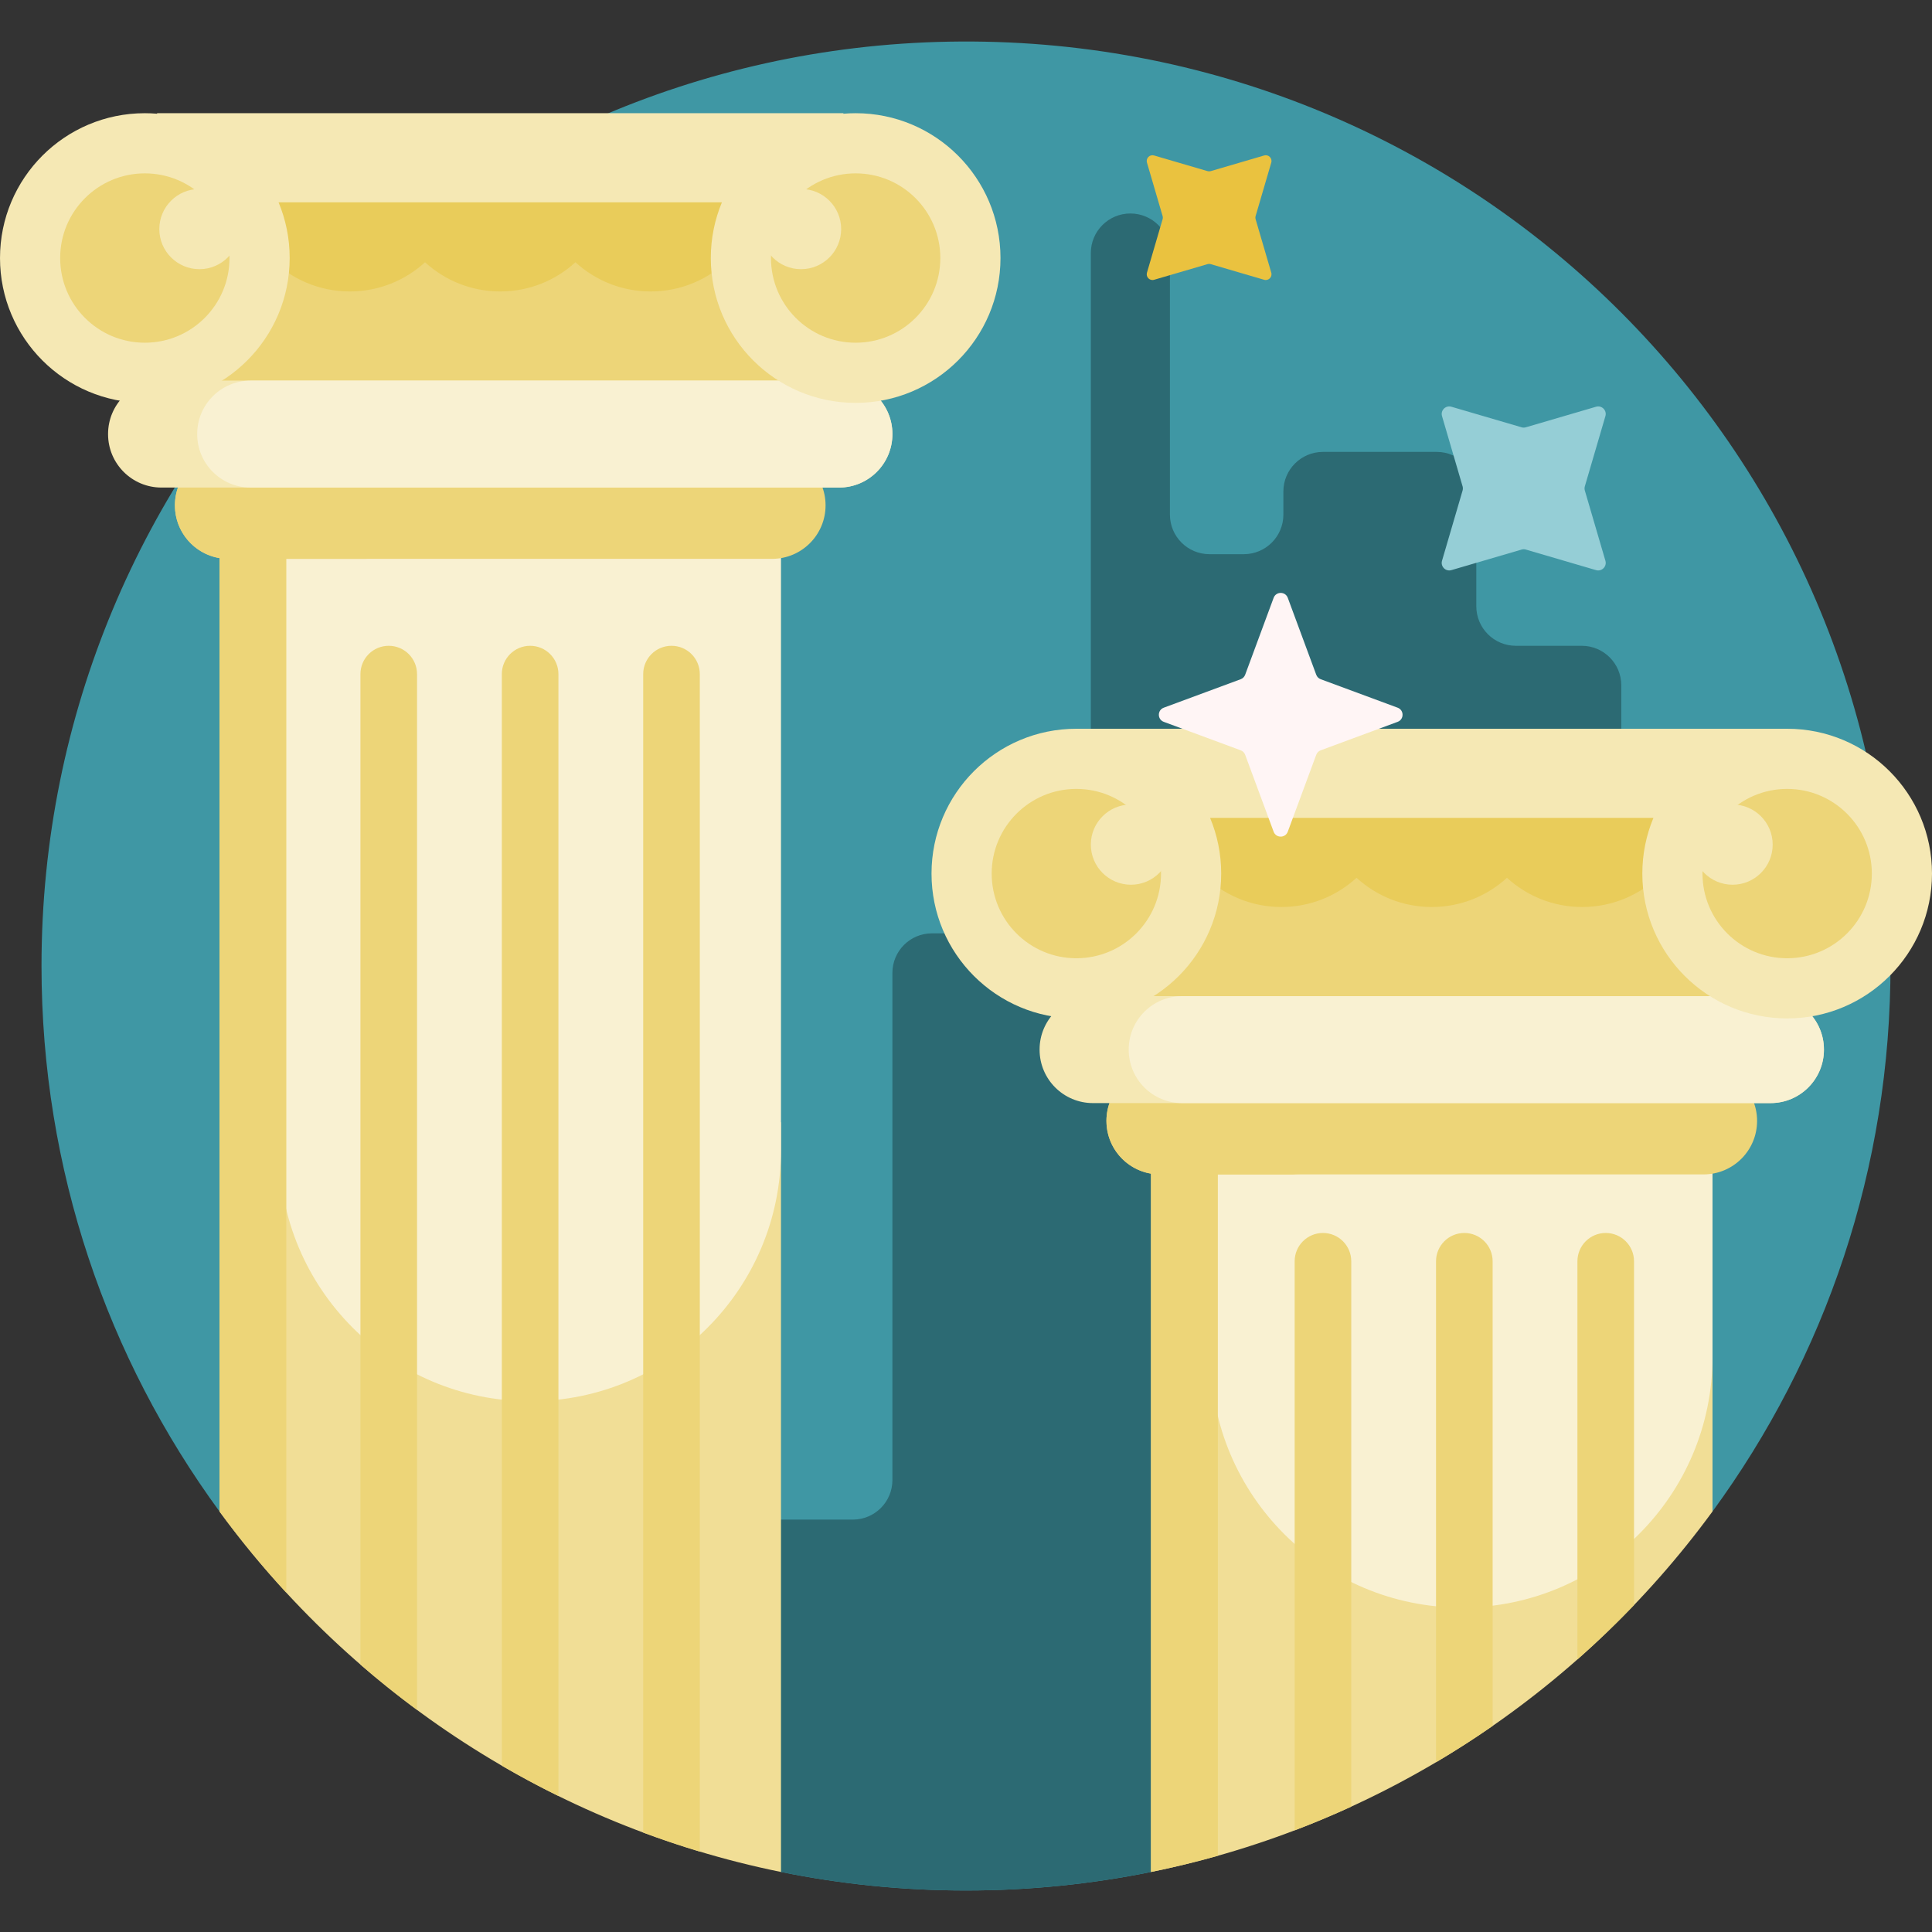 <svg id="Capa_1" enable-background="new 0 0 512 512" height="512" viewBox="0 0 512 512" width="512" xmlns="http://www.w3.org/2000/svg"><rect x="0" y="0" width="512" height="512" fill="#333333" stroke="none"/><g><path d="m305.027 496.093c-15.841 3.218-32.236 4.907-49.027 4.907s-33.186-1.689-49.027-4.907c-12.581-55.861-62.195-95.544-119.456-95.544h-29.352c-29.656-40.519-47.165-90.489-47.165-144.549 0-133.794 107.247-242.539 240.463-244.958 137.276-2.493 249.217 107.078 249.536 244.375.126 54.283-17.402 104.467-47.164 145.132h-37.769c-54.086 0-100.477 38.58-110.337 91.76z" fill="#3f97a4"/><path d="m110.472 402.709h115.545c5.789 0 10.481-4.693 10.481-10.481v-134.402c0-5.789 4.693-10.481 10.481-10.481h31.622c5.789 0 10.481-4.693 10.481-10.481v-169.809c0-5.789 4.693-10.481 10.481-10.481s10.481 4.693 10.481 10.481v69.327c0 5.789 4.693 10.481 10.481 10.481h9.105c5.789 0 10.481-4.693 10.481-10.481v-6.142c0-5.789 4.693-10.481 10.481-10.481h30.164c5.789 0 10.481 4.693 10.481 10.481v30.421c0 5.789 4.693 10.481 10.481 10.481h17.463c5.789 0 10.481 4.693 10.481 10.481v140.437h-8.467v78.489h-5.134c-54.086 0-100.477 38.58-110.337 91.76l-.702 3.785c-15.836 3.217-32.231 4.906-49.022 4.906s-33.186-1.689-49.027-4.907c-10.863-48.233-49.336-84.404-96.501-93.384z" fill="#2c6a73"/><path d="m320.855 45.349 14.156-4.146c1.154-.338 2.226.734 1.888 1.888l-4.146 14.156c-.082.279-.082.576 0 .855l4.146 14.156c.338 1.154-.734 2.226-1.888 1.888l-14.156-4.146c-.279-.082-.576-.082-.855 0l-14.156 4.146c-1.154.338-2.226-.734-1.888-1.888l4.146-14.156c.082-.279.082-.576 0-.855l-4.146-14.156c-.338-1.154.734-2.226 1.888-1.888l14.156 4.146c.279.081.576.081.855 0z" fill="#eac23f"/><path d="m404.362 113.238 18.606-5.45c1.517-.444 2.926.964 2.482 2.482l-5.45 18.606c-.108.367-.108.757 0 1.124l5.45 18.606c.444 1.517-.964 2.926-2.482 2.482l-18.606-5.45c-.367-.108-.757-.108-1.124 0l-18.606 5.45c-1.517.444-2.926-.964-2.482-2.482l5.45-18.606c.108-.367.108-.757 0-1.124l-5.45-18.606c-.444-1.517.964-2.926 2.482-2.482l18.606 5.45c.367.108.757.108 1.124 0z" fill="#95ced6"/><path d="m58.165 297.417h148.808v198.676c-60.814-12.352-113.447-47.229-148.808-95.544zm246.862 198.676c60.814-12.352 113.447-47.229 148.808-95.544v-101.132h-148.808z" fill="#f1de96"/><path d="m464.464 258.082c0 16.306-13.219 29.525-29.525 29.525-6.647 0-12.781-2.197-17.715-5.903-4.935 3.707-11.068 5.903-17.715 5.903s-12.781-2.197-17.715-5.903c-4.935 3.707-11.068 5.903-17.715 5.903-8.047 0-15.342-3.219-20.668-8.44-5.326 5.221-12.621 8.44-20.668 8.44-16.306 0-29.525-13.219-29.525-29.525 0-16.307 13.219-29.525 29.525-29.525 8.047 0 15.342 3.219 20.668 8.44 5.326-5.221 12.621-8.44 20.668-8.44 6.647 0 12.781 2.197 17.715 5.903 4.935-3.707 11.068-5.903 17.715-5.903s12.781 2.197 17.715 5.903c4.935-3.707 11.068-5.903 17.715-5.903 16.306-.001 29.525 13.218 29.525 29.525zm-276.387-192.651c-6.647 0-12.781 2.196-17.715 5.903-4.935-3.707-11.068-5.903-17.715-5.903s-12.781 2.196-17.715 5.903c-4.935-3.707-11.068-5.903-17.715-5.903-8.047 0-15.342 3.219-20.668 8.44-5.326-5.221-12.621-8.44-20.668-8.44-16.307 0-29.526 13.219-29.526 29.525s13.219 29.525 29.526 29.525c8.047 0 15.342-3.22 20.668-8.44 5.326 5.221 12.621 8.44 20.668 8.44 6.647 0 12.781-2.197 17.715-5.903 4.935 3.707 11.068 5.903 17.715 5.903s12.781-2.197 17.715-5.903c4.935 3.707 11.068 5.903 17.715 5.903 16.306 0 29.525-13.219 29.525-29.525s-13.219-29.525-29.525-29.525z" fill="#edd578"/><path d="m446.359 199.031c1.58 3.617 2.457 7.611 2.457 11.81 0 16.306-13.219 29.525-29.525 29.525-7.681 0-14.677-2.934-19.93-7.741-5.252 4.808-12.248 7.741-19.93 7.741-7.681 0-14.678-2.934-19.93-7.741-5.252 4.808-12.248 7.741-19.93 7.741-16.306 0-29.525-13.219-29.525-29.525 0-4.199.877-8.194 2.457-11.81zm-380.718-163.125c-1.58 3.617-2.457 7.611-2.457 11.81 0 16.306 13.219 29.525 29.525 29.525 7.681 0 14.677-2.934 19.93-7.741 5.252 4.808 12.248 7.741 19.93 7.741s14.678-2.934 19.93-7.741c5.252 4.808 12.248 7.741 19.93 7.741 16.306 0 29.525-13.219 29.525-29.525 0-4.199-.877-8.194-2.457-11.81z" fill="#e9cc5a"/><path d="m387.348 426.021c-36.72 0-66.487-29.767-66.487-66.486v-51.035h132.973v51.034c.001 36.72-29.766 66.487-66.486 66.487zm-246.861-54.688c-36.72 0-66.487-29.767-66.487-66.486v-168.555h132.973v168.555c0 36.719-29.767 66.486-66.486 66.486z" fill="#f9f1d2"/><path d="m218.783 133.93c0 7.827-6.345 14.172-14.172 14.172h-128.731v273.978c-6.3-6.829-12.217-14.018-17.715-21.531v-252.643c-6.703-1.124-11.81-6.954-11.81-13.976 0-7.827 6.345-14.172 14.172-14.172h144.084c7.827 0 14.172 6.345 14.172 14.172zm232.69 148.953h-144.084c-7.827 0-14.172 6.345-14.172 14.172 0 7.022 5.107 12.852 11.81 13.976v185.062c5.987-1.216 11.895-2.65 17.715-4.294v-180.572h128.731c7.827 0 14.172-6.345 14.172-14.172 0-7.827-6.345-14.172-14.172-14.172zm-310.986-111.741c-4.142 0-7.5 3.358-7.5 7.5v289.283c4.895 2.847 9.897 5.53 15 8.041v-297.324c0-4.142-3.358-7.5-7.5-7.5zm247.577 155.608c-4.142 0-7.5 3.358-7.5 7.5v132.765c5.123-3.031 10.126-6.243 15-9.627v-123.138c0-4.142-3.357-7.5-7.5-7.5zm-210.109-155.608c-4.142 0-7.5 3.358-7.5 7.5v307.009c4.927 1.836 9.929 3.518 15 5.04v-312.049c0-4.142-3.358-7.5-7.5-7.5zm-74.937 0c-4.142 0-7.5 3.358-7.5 7.5v262.486c4.838 4.197 9.841 8.208 15 12.021v-274.507c0-4.142-3.358-7.5-7.5-7.5zm322.515 155.608c-4.142 0-7.5 3.358-7.5 7.5v105.521c5.201-4.589 10.206-9.396 15-14.406v-91.115c0-4.142-3.358-7.5-7.5-7.5zm-74.937 0c-4.142 0-7.5 3.358-7.5 7.5v150.817c5.083-1.934 10.085-4.032 15-6.288v-144.529c0-4.142-3.358-7.5-7.5-7.5z" fill="#edd578"/><path d="m83.572 133.93c0 7.827 6.345 14.172 14.172 14.172h-37.217c-7.827 0-14.172-6.345-14.172-14.172 0-7.827 6.345-14.172 14.172-14.172h37.217c-7.827 0-14.172 6.345-14.172 14.172zm246.862 163.125c0-7.827 6.345-14.172 14.172-14.172h-37.217c-7.827 0-14.172 6.345-14.172 14.172s6.345 14.172 14.172 14.172h37.217c-7.827 0-14.172-6.344-14.172-14.172z" fill="#edd578"/><path d="m469.217 292.331h-179.572c-7.811 0-14.143-6.332-14.143-14.143v-.058c0-7.811 6.332-14.143 14.143-14.143h179.572c7.811 0 14.143 6.332 14.143 14.143v.058c0 7.811-6.332 14.143-14.143 14.143zm-232.719-177.268v-.058c0-7.811-6.332-14.143-14.143-14.143h-179.572c-7.811 0-14.143 6.332-14.143 14.143v.058c0 7.811 6.332 14.143 14.143 14.143h179.572c7.811 0 14.143-6.332 14.143-14.143z" fill="#f5e8b4"/><path d="m469.217 292.331h-155.952c-7.811 0-14.143-6.332-14.143-14.143v-.058c0-7.811 6.332-14.143 14.143-14.143h155.952c7.811 0 14.143 6.332 14.143 14.143v.058c0 7.811-6.332 14.143-14.143 14.143zm-232.719-177.268v-.058c0-7.811-6.332-14.143-14.143-14.143h-155.952c-7.811 0-14.143 6.332-14.143 14.143v.058c0 7.811 6.332 14.143 14.143 14.143h155.952c7.811 0 14.143-6.332 14.143-14.143z" fill="#f9f1d2"/><path d="m226.755 106.767c-21.198 0-38.383-17.185-38.383-38.383 0-5.231 1.047-10.218 2.942-14.763h-117.49c1.895 4.545 2.943 9.531 2.943 14.763 0 21.199-17.185 38.383-38.383 38.383-21.199 0-38.384-17.185-38.384-38.384 0-21.198 17.185-38.383 38.383-38.383 1.094 0 2.177.046 3.248.136v-.136h181.876v.136c1.071-.09 2.154-.136 3.248-.136 21.198 0 38.383 17.185 38.383 38.383 0 21.199-17.185 38.384-38.383 38.384zm246.862 86.359c-1.094 0-187.278 0-188.372 0-21.198 0-38.383 17.185-38.383 38.383s17.185 38.383 38.383 38.383 38.383-17.185 38.383-38.383c0-5.231-1.047-10.218-2.943-14.763h117.491c-1.895 4.544-2.943 9.531-2.943 14.763 0 21.198 17.185 38.383 38.383 38.383s38.383-17.185 38.383-38.383-17.184-38.383-38.382-38.383z" fill="#f5e8b4"/><path d="m307.684 231.509c0 12.393-10.046 22.439-22.439 22.439s-22.439-10.046-22.439-22.439 10.046-22.439 22.439-22.439 22.439 10.046 22.439 22.439zm165.933-22.439c-12.393 0-22.439 10.046-22.439 22.439s10.046 22.439 22.439 22.439 22.439-10.046 22.439-22.439-10.046-22.439-22.439-22.439zm-435.234-163.126c-12.393 0-22.439 10.046-22.439 22.439s10.046 22.44 22.439 22.44 22.439-10.046 22.439-22.439-10.046-22.44-22.439-22.44zm188.372 0c-12.393 0-22.439 10.046-22.439 22.439s10.046 22.439 22.439 22.439 22.439-10.046 22.439-22.439-10.046-22.439-22.439-22.439z" fill="#edd578"/><path d="m310.341 223.832c0 5.87-4.759 10.629-10.629 10.629s-10.629-4.759-10.629-10.629 4.759-10.629 10.629-10.629c5.871 0 10.629 4.759 10.629 10.629zm148.809-10.629c-5.87 0-10.629 4.759-10.629 10.629s4.759 10.629 10.629 10.629 10.629-4.759 10.629-10.629-4.759-10.629-10.629-10.629zm-406.3-163.125c-5.87 0-10.629 4.759-10.629 10.629s4.759 10.629 10.629 10.629 10.63-4.759 10.63-10.629-4.759-10.629-10.63-10.629zm159.438 0c-5.87 0-10.629 4.759-10.629 10.629s4.759 10.629 10.629 10.629 10.629-4.759 10.629-10.629-4.759-10.629-10.629-10.629z" fill="#f5e8b4"/><path d="m341.275 158.433 7.543 20.386c.203.547.634.979 1.182 1.182l20.386 7.543c1.741.644 1.741 3.107 0 3.751l-20.386 7.544c-.547.203-.979.634-1.182 1.182l-7.543 20.386c-.644 1.741-3.107 1.741-3.751 0l-7.543-20.386c-.203-.547-.634-.979-1.182-1.182l-20.386-7.543c-1.741-.644-1.741-3.107 0-3.751l20.386-7.545c.547-.203.979-.634 1.182-1.182l7.543-20.386c.644-1.74 3.107-1.74 3.751.001z" fill="#fff5f5"/></g></svg>